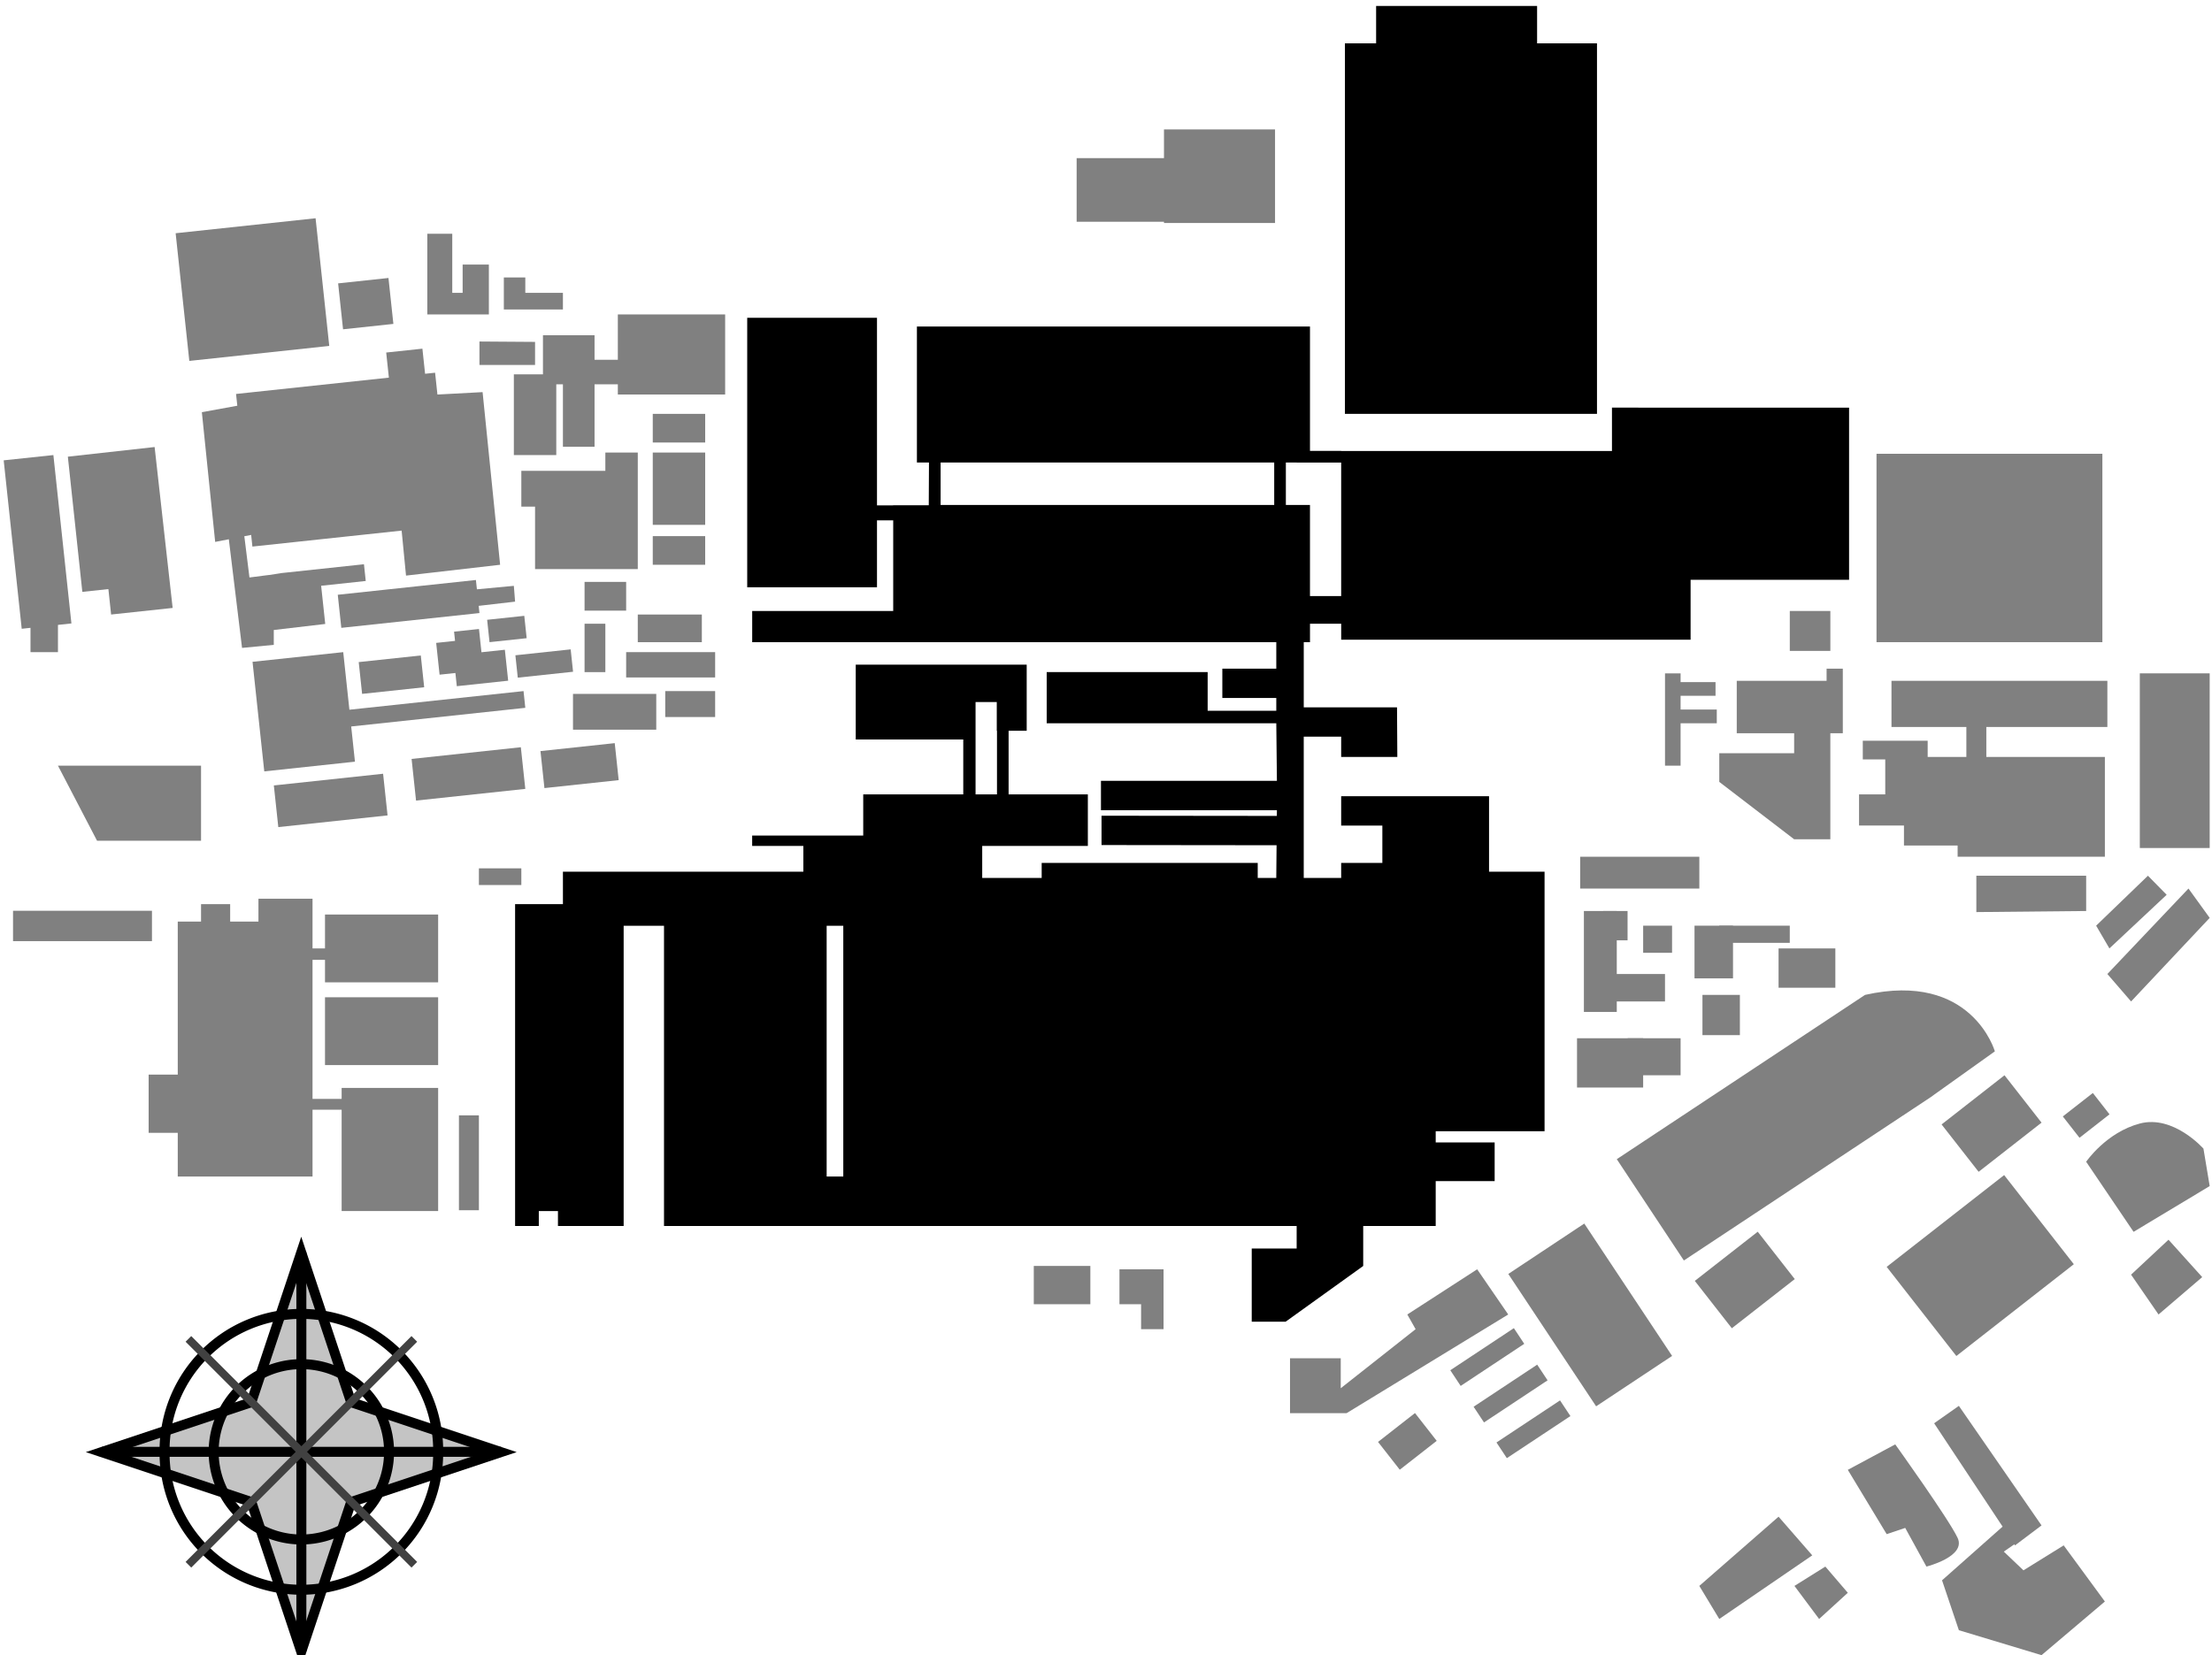 <?xml version="1.0" encoding="UTF-8" standalone="no"?>
<!-- Created with Inkscape (http://www.inkscape.org/) -->

<svg
   xmlns:dc="http://purl.org/dc/elements/1.1/"
   xmlns:cc="http://creativecommons.org/ns#"
   xmlns:rdf="http://www.w3.org/1999/02/22-rdf-syntax-ns#"
   xmlns:svg="http://www.w3.org/2000/svg"
   xmlns="http://www.w3.org/2000/svg"
   version="1.1"
   width="221.577"
   height="165.85"
   id="SVGPlan"
   viewBox="0 0 221.577 165.85">
  <defs
     id="defs3825" />
  <path
     d="m 159.971,4.344 -6,0 0,-3.75 -16.125,0 0,3.75 -3.125,0 0,37.125 25.25,0 z"
     id="polygon249" />
  <path
     d="m 187.971,45.469 22.625,0 0,18.875 -22.625,0 z"
     id="rect251"
     style="fill:#808080;fill-opacity:1" />
  <path
     d="m 190.721,82.719 0,2 5.375,0 0,1.125 14.75,0 0,-10 -11.875,0 0,-3 12.125,0 0,-4.625 -21.625,0 0,4.625 7.5,0 0,3 -0.875,0 -3,0 0,-1.625 -6.5,0 0,1.875 2.25,0 0,3.5 -2.625,0 0,3.125 z"
     id="polygon253"
     style="fill:#808080;fill-opacity:1" />
  <path
     d="m 214.346,67.469 7,0 0,17.5 -7,0 z"
     id="rect255"
     style="fill:#808080;fill-opacity:1" />
  <path
     d="m 182.971,67.001 0,1.218 -9,0 0,5.25 5.75,0 0,2 -7.5,0 0,2.875 7.5,5.75 3.625,0 0,-10.625 1.25,0 0,-0.343 0,-4.907 0,-1.218 z"
     id="polygon257"
     style="fill:#808080;fill-opacity:1" />
  <path
     d="m 127.721,12.969 -11.125,0 0,2.875 -8.749,0 0,6.375 8.749,0 0,0.125 11.125,0 z"
     id="polygon259"
     style="fill:#808080;fill-opacity:1" />
  <path
     d="m 103.555,126.846 5.667,0 0,3.835 -5.667,0 z"
     id="rect261"
     style="fill:#808080;fill-opacity:1" />
  <path
     d="m 112.137,127.181 3.417,0 0,3.5 -3.417,0 z"
     id="rect263"
     style="fill:#808080;fill-opacity:1" />
  <path
     d="m 114.304,127.181 2.25,0 0,6 -2.25,0 z"
     id="rect265"
     style="fill:#808080;fill-opacity:1" />
  <path
     d="m 167.496,135.861 -7.611,5.049 -8.798,-13.262 7.611,-5.049 z"
     id="rect267"
     style="fill:#808080;fill-opacity:1" />
  <path
     d="m 134.886,141.598 16.193,-9.889 -3.11,-4.528 -6.998,4.528 0.832,1.472 -7.5,5.917 0,-3 -5.082,0 0,5.5 z"
     id="polygon269"
     style="fill:#808080;fill-opacity:1" />
  <path
     d="m 179.782,128.162 -6.304,4.927 -3.709,-4.746 6.304,-4.927 z"
     id="rect271"
     style="fill:#808080;fill-opacity:1" />
  <path
     d="m 143.916,144.37 -3.7,2.893 -2.177,-2.784 3.7,-2.893 z"
     id="rect273"
     style="fill:#808080;fill-opacity:1" />
  <path
     d="m 204.502,112.486 -6.303,4.927 -3.71,-4.746 6.303,-4.927 z"
     id="rect275"
     style="fill:#808080;fill-opacity:1" />
  <path
     d="m 211.311,111.653 -3.007,2.35 -1.67,-2.138 3.007,-2.35 z"
     id="rect277"
     style="fill:#808080;fill-opacity:1" />
  <path
     d="m 207.736,126.672 -11.767,9.197 -6.98,-8.931 11.767,-9.197 z"
     id="rect279"
     style="fill:#808080;fill-opacity:1" />
  <path
     d="m 186.822,99.686 -24.869,16.461 6.721,10.152 24.611,-16.289 v 0.001 l 0.043,-0.03 0.215,-0.143 -0.004,-0.008 6.287,-4.486 c 0,0 -2.299,-8.065 -13.004,-5.658 z"
     id="path281"
     style="fill:#808080;fill-opacity:1" />
  <path
     d="m 158.66,91.281 3.293,0 0,10.113 -3.293,0 z"
     id="rect283"
     style="fill:#808080;fill-opacity:1" />
  <path
     d="m 160.305,97.594 6.479,0 0,2.75 -6.479,0 z"
     id="rect285"
     style="fill:#808080;fill-opacity:1" />
  <path
     d="m 160.596,91.281 2.438,0 0,2.938 -2.438,0 z"
     id="rect287"
     style="fill:#808080;fill-opacity:1" />
  <path
     d="m 164.596,92.751 2.894,0 0,2.719 -2.894,0 z"
     id="rect289"
     style="fill:#808080;fill-opacity:1" />
  <path
     d="m 157.971,104.031 6.625,0 0,4.938 -6.625,0 z"
     id="rect291"
     style="fill:#808080;fill-opacity:1" />
  <path
     d="m 163.035,104.031 5.312,0 0,3.709 -5.312,0 z"
     id="rect293"
     style="fill:#808080;fill-opacity:1" />
  <path
     d="m 170.535,99.686 3.75,0 0,4.033 -3.75,0 z"
     id="rect295"
     style="fill:#808080;fill-opacity:1" />
  <path
     d="m 169.74,92.751 3.856,0 0,5.28 -3.856,0 z"
     id="rect297"
     style="fill:#808080;fill-opacity:1" />
  <path
     d="m 172.221,92.751 7.062,0 0,1.719 -7.062,0 z"
     id="rect299"
     style="fill:#808080;fill-opacity:1" />
  <path
     d="m 178.16,95.031 5.688,0 0,3.938 -5.688,0 z"
     id="rect301"
     style="fill:#808080;fill-opacity:1" />
  <path
     d="m 158.285,85.844 11.938,0 0,3.188 -11.938,0 z"
     id="rect303"
     style="fill:#808080;fill-opacity:1" />
  <path
     d="m 32.556,99.924 11.333,0 0,6.795 -11.333,0 z"
     id="rect305"
     style="fill:#808080;fill-opacity:1" />
  <path
     d="m 45.972,111.758 2,0 0,9.505 -2,0 z"
     id="rect307"
     style="fill:#808080;fill-opacity:1" />
  <path
     d="m 1.306,91.258 13.916,0 0,3.043 -13.916,0 z"
     id="rect309"
     style="fill:#808080;fill-opacity:1" />
  <path
     d="m 5.806,76.719 3.916,7.522 10.417,0 0,-7.522 z"
     id="polygon311"
     style="fill:#808080;fill-opacity:1" />
  <path
     d="m 47.972,87.006 4.25,0 0,1.672 -4.25,0 z"
     id="rect313"
     style="fill:#808080;fill-opacity:1" />
  <path
     d="m 61.889,39.532 10.75,0 0,-8.026 -10.75,0 0,4.541 -2.333,0 0,-2.458 -5.167,0 0,3.917 -2.917,0 0,8.09 4.25,0 0,-7.09 0.666,0 0,6.257 3.168,0 0,-6.257 2.333,0 z"
     id="polygon315"
     style="fill:#808080;fill-opacity:1" />
  <path
     d="m 65.388,41.469 5.25,0 0,2.87 -5.25,0 z"
     id="rect317"
     style="fill:#808080;fill-opacity:1" />
  <path
     d="m 65.388,53.719 5.25,0 0,2.87 -5.25,0 z"
     id="rect319"
     style="fill:#808080;fill-opacity:1" />
  <path
     d="m 65.388,45.344 5.25,0 0,7.245 -5.25,0 z"
     id="rect321"
     style="fill:#808080;fill-opacity:1" />
  <path
     d="m 8.247,59.305 -1.451,-13.547 8.692,-0.967 1.806,16.123 -6.164,0.66 -0.273,-2.548 z"
     id="polygon323"
     style="fill:#808080;fill-opacity:1" />
  <path
     d="m 38.822,81.702 -10.944,1.172 -0.447,-4.174 10.944,-1.172 z"
     id="rect325"
     style="fill:#808080;fill-opacity:1" />
  <path
     d="M 52.62,79.045 41.676,80.217 41.229,76.043 52.173,74.871 z"
     id="rect327"
     style="fill:#808080;fill-opacity:1" />
  <path
     d="m 61.975,78.168 -7.439,0.797 -0.397,-3.707 7.439,-0.797 z"
     id="rect329"
     style="fill:#808080;fill-opacity:1" />
  <path
     d="m 35.179,72.791 17.441,-1.868 -0.177,-1.677 -17.444,1.867 -0.618,-5.77 -9.085,0.969 1.176,10.979 9.084,-0.973 z"
     id="polygon331"
     style="fill:#808080;fill-opacity:1" />
  <path
     d="m 42.491,68.862 -6.218,0.664 -0.34,-3.186 6.218,-0.664 z"
     id="rect333"
     style="fill:#808080;fill-opacity:1" />
  <path
     d="m 45.583,64.215 -1.891,0.202 0.341,3.185 1.584,-0.169 0.142,1.322 5.145,-0.55 -0.332,-3.101 -2.344,0.251 -0.248,-2.33 -2.495,0.266 z"
     id="polygon335"
     style="fill:#808080;fill-opacity:1" />
  <path
     d="m 52.756,63.946 -3.72,0.397 -0.239,-2.241 3.72,-0.397 z"
     id="rect337"
     style="fill:#808080;fill-opacity:1" />
  <path
     d="m 57.404,67.308 -5.538,0.592 -0.24,-2.242 5.538,-0.592 z"
     id="rect339"
     style="fill:#808080;fill-opacity:1" />
  <path
     d="m 63.887,61.574 6.417,0 0,2.771 -6.417,0 z"
     id="rect341"
     style="fill:#808080;fill-opacity:1" />
  <path
     d="m 62.722,65.343 8.915,0 0,2.537 -8.915,0 z"
     id="rect343"
     style="fill:#808080;fill-opacity:1" />
  <path
     d="m 66.637,69.246 5,0 0,2.599 -5,0 z"
     id="rect345"
     style="fill:#808080;fill-opacity:1" />
  <path
     d="m 58.556,62.496 2.082,0 0,4.849 -2.082,0 z"
     id="rect347"
     style="fill:#808080;fill-opacity:1" />
  <path
     d="m 58.556,58.305 4.166,0 0,2.88 -4.166,0 z"
     id="rect349"
     style="fill:#808080;fill-opacity:1" />
  <path
     d="m 53.597,57.022 10.29,0 0,-6.259 0,-1.003 0,-4.416 -3.249,0 0,1.833 -8.416,0 0,3.586 1.375,0 z"
     id="polygon351"
     style="fill:#808080;fill-opacity:1" />
  <path
     d="m 45.304,23.422 -2.5,0 0,5.921 0,2.163 2.5,0 1.039,0 2.627,0 0,-2.163 0,-2.834 -2.627,0 0,2.834 -1.039,0 z"
     id="polygon353"
     style="fill:#808080;fill-opacity:1" />
  <path
     d="m 56.388,29.343 -3.768,0 0,-1.542 -2.15,0 0,3.208 0.417,0 1.733,0 3.768,0 z"
     id="polygon355"
     style="fill:#808080;fill-opacity:1" />
  <path
     d="M 32.982,34.661 18.964,36.163 17.594,23.37 31.612,21.869 z"
     id="rect357"
     style="fill:#808080;fill-opacity:1" />
  <path
     d="m 39.405,32.455 -5.042,0.54 -0.493,-4.602 5.042,-0.54 z"
     id="rect359"
     style="fill:#808080;fill-opacity:1" />
  <path
     d="m 27.425,63.125 0,1.488 -3.179,0.307 -1.325,-10.887 -1.367,0.266 -1.334,-12.998 3.551,-0.648 -0.127,-1.179 15.31,-1.635 -0.269,-2.516 3.627,-0.387 0.269,2.516 1.002,-0.107 0.234,2.187 4.524,-0.242 1.756,17.299 -9.426,1.086 -0.439,-4.509 -14.949,1.6 -0.125,-1.168 -0.684,0.133 0.514,4.132 1.81,-0.233 0.203,-0.021 1.112,-0.172 -10e-4,-0.007 8.346,-0.893 0.179,1.677 -4.468,0.479 0.41,3.827 z"
     id="polygon361"
     style="fill:#808080;fill-opacity:1" />
  <path
     d="m 5.806,62.613 1.348,-0.145 -1.807,-16.871 -4.978,0.528 1.806,16.877 0.879,-0.094 0,2.435 2.752,0 z"
     id="polygon363"
     style="fill:#808080;fill-opacity:1" />
  <path
     d="m 51.597,60.283 -0.125,-1.582 -3.7,0.346 -0.1,-0.933 -13.838,1.48 0.355,3.315 13.838,-1.482 -0.077,-0.722 z"
     id="polygon365"
     style="fill:#808080;fill-opacity:1" />
  <path
     d="m 53.597,34.258 -5.57,-0.039 0,2.352 5.57,0 z"
     id="polygon367"
     style="fill:#808080;fill-opacity:1" />
  <path
     d="m 161.471,40.844 v 4.344 h -27.125 v -0.008 h -3.125 v -12.461 h -39.374 v 13.625 h 1.209 l -0.021,4.281 h -3.583 l 0.021,0.013 h -1.625 v -18.794 h -13 v 27 h 13 v -6.706 h 1.625 v 9.081 H 75.348 v 3.125 h 14.125 4.125 34.249 v 2.656 h -5.405 v 2.938 h 5.405 v 1.281 h -6.875 v -3.875 h -16.124 v 5.125 h 15.812 0.312 6.875 l 0.062,5.77 h -17.625 v 2.938 h 17.625 l -0.006,0.576 -17.562,-0.019 v 2.938 l 17.534,0.019 -0.03,3.279 h -1.858 v -1.51 h -21.641 v 1.51 h -5.957 v -3.208 h 10.582 v -5.167 h -7.938 v -6.375 h 1.812 v -2.875 -3.75 h -5.125 -3 -9 v 7.5 H 96.491 v 5.5 H 86.47 v 4.125 h -11.125 v 1.042 h 5.125 v 2.583 h -24.082 v 3.25 h -4.791 v 32.25 h 2.375 v -1.5 h 1.918 v 1.5 h 6.582 V 92.761 h 4.042 v 30.084 h 14.812 1.479 3.666 5.666 37.749 v 2.253 h -4.5 v 7.334 h 3.396 l 7.771,-5.584 v -4.003 h 7.262 v -4.5 h 5.905 v -3.875 h -5.905 v -1.125 h 10.905 V 87.345 h -5.562 v -4.625 -0.75 -2.188 h -14.812 v 2.938 h 4.125 v 3.74 h -4.125 v 1.51 h -3.75 v -14.156 h 3.75 v 2.031 h 5.625 l -0.03,-4.969 h -3.312 -0.031 -6 v -6.531 h 0.625 v -1.849 h 3.125 v 1.599 h 35 v -6 h 15.875 v -17.25 l -23.752,-10e-4 0,0 z m -33.833,9.75 h -33.416 v -4.25 h 33.416 v 4.25 z M 84.472,117.886 h -1.666 v -25.126 h 1.666 v 25.126 z M 97.722,74.094 v -3.75 h 2.125 v 2.875 h 0.021 v 6.375 h -2.146 v -5.5 z m 36.624,-14.371 h -3.125 v -9.129 h -2.416 v -4.25 h 1.083 v 0.002 h 4.458 v 13.377 l 0,0 z"
     id="path369" />
  <path
     d="m 171.846,69.719 0,-1.375 -3.5,0 0,-0.875 -1.561,0 0,9.25 1.561,0 0,-4.25 3.625,0 0,-1.375 -3.625,0 0,-1.375 z"
     id="polygon371"
     style="fill:#808080;fill-opacity:1" />
  <path
     d="m 208.971,116.406 4.75,7.021 7.625,-4.584 -0.625,-3.75 c 0,0 -3,-3.41 -6.375,-2.518 -3.375,0.893 -5.375,3.831 -5.375,3.831 z"
     id="path373"
     style="fill:#808080;fill-opacity:1" />
  <path
     d="m 185.096,147.276 3.894,6.443 1.856,-0.625 2.125,3.875 c 0,0 4,-1 3.125,-2.875 -0.875,-1.875 -6.25,-9.371 -6.25,-9.371 l -4.75,2.553 z"
     id="path375"
     style="fill:#808080;fill-opacity:1" />
  <path
     d="m 200.721,155.469 1.056,-0.733 0.069,0.108 2.655,-2 -8.28,-11.979 -2.479,1.743 6.859,10.356 -6.066,5.38 1.686,5 8.28,2.5 6.345,-5.375 -4.125,-5.625 -4.03,2.5 z"
     id="polygon377"
     style="fill:#808080;fill-opacity:1" />
  <path
     d="m 178.16,151.969 3.375,3.875 -9.314,6.375 -2,-3.313 z"
     id="polygon379"
     style="fill:#808080;fill-opacity:1" />
  <path
     d="m 185.096,159.594 -2.25,-2.625 -3.095,1.937 2.47,3.313 z"
     id="polygon381"
     style="fill:#808080;fill-opacity:1" />
  <path
     d="m 220.596,127.964 -3.375,-3.745 -3.75,3.5 2.75,3.99 z"
     id="polygon383"
     style="fill:#808080;fill-opacity:1" />
  <path
     d="m 217.035,89.656 -1.875,-1.91 -5.189,5.005 1.33,2.28 z"
     id="polygon385"
     style="fill:#808080;fill-opacity:1" />
  <path
     d="m 221.346,91.969 -2.125,-2.938 -8.125,8.563 2.375,2.75 z"
     id="polygon387"
     style="fill:#808080;fill-opacity:1" />
  <path
     d="m 208.971,87.746 -11,0 0,3.643 11,-0.108 z"
     id="polygon389"
     style="fill:#808080;fill-opacity:1" />
  <path
     d="m 179.285,61.219 4.062,0 0,4 -4.062,0 z"
     id="rect391"
     style="fill:#808080;fill-opacity:1" />
  <path
     d="m 152.685,134.649 -6.368,4.218 -1.04,-1.571 6.368,-4.218 z"
     id="rect395"
     style="fill:#808080;fill-opacity:1" />
  <path
     d="m 155.022,138.308 -6.369,4.217 -1.041,-1.572 6.369,-4.217 z"
     id="rect397"
     style="fill:#808080;fill-opacity:1" />
  <path
     d="m 157.309,141.888 -6.367,4.216 -1.04,-1.57 6.367,-4.216 z"
     id="rect399"
     style="fill:#808080;fill-opacity:1" />
  <path
     d="m 17.806,107.674 -2.917,0 0,5.834 2.917,0 0,4.378 13.5,0 0,-6.694 2.916,0 0,10.152 9.667,0 0,-12.336 -9.667,0 0,1.1 -2.916,0 0,-13.933 1.25,0 0,2.254 11.333,0 0,-6.795 -11.333,0 0,3.397 -1.25,0 0,-1.19 0,-1.5 0,-2.289 -5.417,0 0,2.289 -2.833,0 0,-1.747 -2.917,0 0,1.747 -2.333,0 z"
     id="polygon401"
     style="fill:#808080;fill-opacity:1" />
  <path
     d="m 57.397,69.527 8.341,0 0,3.586 -8.341,0 z"
     id="rect403"
     style="fill:#808080;fill-opacity:1" />
  <path
     d="m 10.176,145.499 15,-5 5,-15 5,15 15,5 -15,5 -5,15 -5,-15 z"
     id="path3845"
     style="fill:#c4c4c4;fill-opacity:1;stroke:#000000;stroke-width:1px;stroke-linecap:butt;stroke-linejoin:miter;stroke-opacity:1" />
  <g
     transform="translate(-0.382,0)"
     id="g3833">
    <path
       d="m 44.274,145.47 a 13.704,13.704 0 1 1 -27.407,0 13.704,13.704 0 1 1 27.407,0 z"
       id="path3827"
       style="fill:none;stroke:#000000;stroke-width:1;stroke-miterlimit:4;stroke-opacity:1;stroke-dasharray:none" />
    <path
       d="m 39.354,145.47 a 8.784,8.784 0 1 1 -17.569,0 8.784,8.784 0 1 1 17.569,0 z"
       id="path3829"
       style="fill:none;stroke:#000000;stroke-width:1;stroke-miterlimit:4;stroke-opacity:1;stroke-dasharray:none" />
  </g>
  <path
     d="m 10.187,145.47 40.002,0"
     id="path3831"
     style="fill:none;stroke:#000000;stroke-width:1px;stroke-linecap:butt;stroke-linejoin:miter;stroke-opacity:1" />
  <path
     d="m 30.188,125.469 0,40.002"
     id="path3837"
     style="fill:none;stroke:#000000;stroke-width:1px;stroke-linecap:butt;stroke-linejoin:miter;stroke-opacity:1" />
  <path
     d="m 18.874,134.156 22.629,22.629"
     id="path3839"
     style="fill:none;stroke:#414141;stroke-width:0.8px;stroke-linecap:butt;stroke-linejoin:miter;stroke-opacity:1" />
  <path
     d="M 18.874,156.784 41.502,134.156"
     id="path3841"
     style="fill:none;stroke:#414141;stroke-width:0.8px;stroke-linecap:butt;stroke-linejoin:miter;stroke-opacity:1" />
</svg>
